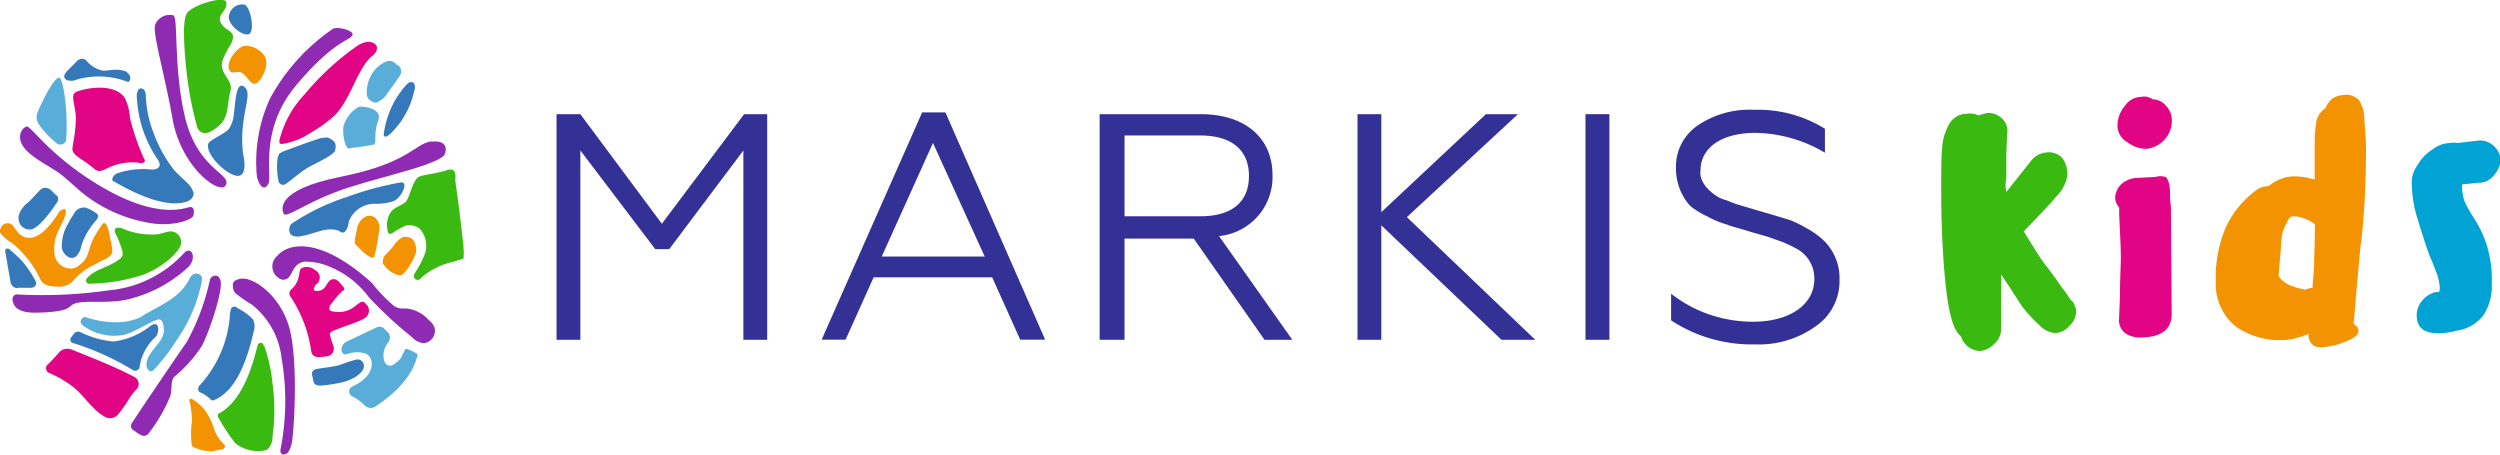 <svg id="Слой_1" data-name="Слой 1" xmlns="http://www.w3.org/2000/svg" viewBox="0 0 200.57 36.48"><defs><style>.cls-1{fill:#343196;}.cls-2{fill:#3ab911;}.cls-3{fill:#e10585;}.cls-4{fill:#f49301;}.cls-5{fill:#00a3d3;}.cls-6{fill:#3579bb;}.cls-7{fill:#8e2bb2;}.cls-8{fill:#59aed9;}</style></defs><title>10</title><polygon class="cls-1" points="44.65 27.26 44.65 9.16 46.56 9.16 53.1 17.95 59.7 9.16 61.55 9.16 61.55 27.26 59.64 27.26 59.64 12.07 53.69 19.99 52.57 19.99 46.56 12.07 46.56 27.26 44.65 27.26"/><path class="cls-1" d="M281.89,172.92h8.26L286,163.81Zm-4.82,6.67,8.06-18.23H287L295,179.59h-2l-2.25-5h-9.51l-2.25,5Z" transform="translate(-211.15 -152.34)"/><path class="cls-1" d="M301.37,169.69h6.08c2.51,0,3.9-1.12,3.9-3.24s-1.45-3.24-3.9-3.24h-6.08Zm-2,9.91V161.5h8.12c3.57,0,5.75,1.92,5.75,4.89a4.75,4.75,0,0,1-4.29,4.89l5.88,8.32H312.6l-5.68-8.12h-5.55v8.12Z" transform="translate(-211.15 -152.34)"/><polygon class="cls-1" points="110.82 9.16 110.82 17.02 119.21 9.16 121.78 9.16 112.87 17.42 123.17 27.26 120.46 27.26 110.82 18.08 110.82 27.26 108.91 27.26 108.91 9.16 110.82 9.16"/><rect class="cls-1" x="127.2" y="9.16" width="1.92" height="18.1"/><path class="cls-1" d="M345.22,178V175.9a10.35,10.35,0,0,0,2.84,1.59,10.78,10.78,0,0,0,3.76.66c2.84,0,4.89-1.32,4.89-3.43a2.7,2.7,0,0,0-1.45-2.44,9.5,9.5,0,0,0-1.12-.53l-1.12-.4-1.39-.4c-.79-.26-1.45-.4-1.92-.59a7.41,7.41,0,0,1-1.59-.66,6.34,6.34,0,0,1-1.39-.86,4.51,4.51,0,0,1-1.12-3,4,4,0,0,1,1.65-3.37,7.4,7.4,0,0,1,4.62-1.32,10.16,10.16,0,0,1,5.68,1.52v1.92A11.24,11.24,0,0,0,352,163c-2.91,0-4.42,1.32-4.42,3-.13.86.59,1.59,1.19,2a2.62,2.62,0,0,0,.86.4l.86.33,1.12.33,1.12.33c.73.2,1.32.4,1.78.53s1,.4,1.58.73a6.28,6.28,0,0,1,1.39,1,4.21,4.21,0,0,1,1.25,3.1,4.4,4.4,0,0,1-2,3.83,7.8,7.8,0,0,1-4.76,1.39,11.81,11.81,0,0,1-6.74-1.92Z" transform="translate(-211.15 -152.34)"/><path class="cls-2" d="M377.25,176.36c.2.2.33.33.33.46a1,1,0,0,1,.13.53,1.51,1.51,0,0,1-.53,1.12,1.59,1.59,0,0,1-1.12.59,1.93,1.93,0,0,1-1.32-.66,10.25,10.25,0,0,1-1.39-1.52c-.4-.59-.92-1.45-1.65-2.51v4.42a1.63,1.63,0,0,1-.53,1.12,1.88,1.88,0,0,1-1.12.59,1.65,1.65,0,0,1-1.58-1.19c-.59-.4-1-1.85-1.25-4.36s-.33-5-.33-7.59c0-1.32,0-2.38.07-3.1a4.38,4.38,0,0,1,.59-2,1.61,1.61,0,0,1,1.39-.79,1.39,1.39,0,0,1,.92.13l.73-.2a1.59,1.59,0,0,1,1.19.46,1.33,1.33,0,0,1,.4,1.19l-.07,1.72v1.85a3,3,0,0,0,0,1.12l2-2.51a1.7,1.7,0,0,1,1.25-.66,1.44,1.44,0,0,1,1.25.46,2.17,2.17,0,0,1,.4,1.39,3,3,0,0,1-.86,1.65c-.59.73-1.52,1.65-2.64,2.84l.33.53.33.53c.26.4.4.66.59.92a9.05,9.05,0,0,0,.66.92l.79,1.06a9.9,9.9,0,0,0,.66.92Z" transform="translate(-211.15 -152.34)"/><path class="cls-3" d="M383.86,160.31a1.15,1.15,0,0,0-.92-.2,1.61,1.61,0,0,0-1.32.73,2.46,2.46,0,0,0-.59,1.52,1.55,1.55,0,0,0,.79,1.39,2.54,2.54,0,0,0,1.59.53,2.37,2.37,0,0,0,1.39-.73,2.2,2.2,0,0,0,.59-1.52,1.59,1.59,0,0,0-.46-1.19,1.38,1.38,0,0,0-1.06-.53Zm1.52,17.24c0,1.12-.73,1.78-2.18,1.85a2.4,2.4,0,0,1-1.45-.26,1.31,1.31,0,0,1-.59-1.25l.07-1.78c0-1.39.07-2.44.07-3.1,0-.86-.07-2-.13-3.43V169a1.37,1.37,0,0,1-.33-.79,1.7,1.7,0,0,1,.46-1.06,2,2,0,0,1,1.19-.53l1.25-.07a2.28,2.28,0,0,0,.59-.07,1.47,1.47,0,0,1,.59.07,1.24,1.24,0,0,1,.26.59,4.06,4.06,0,0,1,.07.86v.33c0,.13.07.4.07.79Z" transform="translate(-211.15 -152.34)"/><path class="cls-4" d="M396.34,179.2l.07-.07h-.07v.07Zm-.2-3.63a1.24,1.24,0,0,1,.53-.13l.13-1.59c0-.86.07-2,.07-3.5a2.47,2.47,0,0,0-.79-.46,2.74,2.74,0,0,0-1.06-.2.9.9,0,0,0-.4.53,3.11,3.11,0,0,0-.4,1l-.26,3.24c.26.53,1,.92,2.18,1.12Zm4.82-10.3a61.87,61.87,0,0,1-.4,6.67c0-.33-.07.59-.26,2.64s-.26,3.3-.33,3.7l.2.2c.07.07.13.07.13.13s.07.13.07.26c0,.33-.33.59-1,.86a5.8,5.8,0,0,1-1.85.46c-.73.07-1.12-.26-1.19-1.06a5.92,5.92,0,0,1-1.59.46,6.25,6.25,0,0,1-4.23-1.06,4.39,4.39,0,0,1-1.59-3.63,10.17,10.17,0,0,1,.79-4.29,7.68,7.68,0,0,1,2.44-3,1.62,1.62,0,0,1,1-.33,3.32,3.32,0,0,1,1.92-.79,5.56,5.56,0,0,1,1.78.26v-3A11.36,11.36,0,0,1,397,162a1.78,1.78,0,0,1,.73-1,1.8,1.8,0,0,1,.59-.79,2.15,2.15,0,0,1,.92-.26,1.38,1.38,0,0,1,1.19.46,2.82,2.82,0,0,1,.4,1.59,24,24,0,0,1,.13,3.3Z" transform="translate(-211.15 -152.34)"/><path class="cls-5" d="M408.23,178.87a5.42,5.42,0,0,1-1.19.2c-1.39.07-2-.4-2-1.45a1.79,1.79,0,0,1,.4-1.12,2.09,2.09,0,0,1,1.12-.73h.26a.72.72,0,0,0,.07-.33,4.58,4.58,0,0,0-.2-1.06c-.2-.46-.33-.92-.59-1.45-.46-1.25-.79-2.38-1.06-3.24a10,10,0,0,1-.4-2.71,2.33,2.33,0,0,1,.46-1.39,3.57,3.57,0,0,1,1.19-1.25,2.45,2.45,0,0,1,1.45-.53,1.8,1.8,0,0,1,.59,0l1.72-.2a1.59,1.59,0,0,1,1.19.46,1.63,1.63,0,0,1,.53,1.06v.07a2,2,0,0,1-.53,1.19A1.5,1.5,0,0,1,410,167c-.73.07-1.19.13-1.32.13v.13a3.57,3.57,0,0,0,.2,1.25,11.9,11.9,0,0,0,.66,1.19,9.3,9.3,0,0,1,1.12,2.31,9.57,9.57,0,0,1,.4,3.1,4.31,4.31,0,0,1-.66,2.51,3.28,3.28,0,0,1-2.18,1.25Z" transform="translate(-211.15 -152.34)"/><path class="cls-4" d="M228,188.58l1-.2c.2-.07.26-.26.13-.4a2.9,2.9,0,0,1-.79-1.19,5.1,5.1,0,0,0-.79-1.59,4.22,4.22,0,0,0-1-.86.15.15,0,0,0-.2.2,6.52,6.52,0,0,1,.2,1.59,7.08,7.08,0,0,0,0,2,2.84,2.84,0,0,0,1.45.4Z" transform="translate(-211.15 -152.34)"/><path class="cls-2" d="M228.72,185.47a.29.29,0,0,0-.07.33,14.55,14.55,0,0,0,1.39,2.11,2.93,2.93,0,0,0,2.51.53,1.31,1.31,0,0,0,.46-1.06,15.57,15.57,0,0,0,0-4.29,12.52,12.52,0,0,0-.66-3c-.07,0-.07-.07-.07-.13a.26.26,0,0,0-.46.07c-.53,2.18-1.39,4.56-3.1,5.48Z" transform="translate(-211.15 -152.34)"/><path class="cls-6" d="M231.56,178.67a1.15,1.15,0,0,0-.13-.73,4.48,4.48,0,0,0-1.19-.86c-.26-.26-.59-.13-.59.2a1.64,1.64,0,0,0-.07.53,9.29,9.29,0,0,1-2.44,5.48c-.13.13-.13.46.07.53a2.51,2.51,0,0,1,.86.59.29.29,0,0,0,.33,0c1.85-.86,2.64-3.43,3.17-5.75Z" transform="translate(-211.15 -152.34)"/><path class="cls-7" d="M233.67,188.31c-.13.59.33.59.59.33a2.34,2.34,0,0,0,.26-.59c.2-.59.59-6.54-.13-9.31s-3.1-4.36-4.09-4c-.26.07-.53.2-.46.59a.75.75,0,0,0,.2.53,9.43,9.43,0,0,0,1.32.92,6.38,6.38,0,0,1,2.38,4.29,20.13,20.13,0,0,1-.07,7.26Z" transform="translate(-211.15 -152.34)"/><path class="cls-7" d="M245.76,163.68c-1.39.2-1.72,1.72-7.26,2.84-5.35,1.06-4.76,2.71-4.56,3s1.85-.92,4.16-1.78c2.77-1.06,7.73-2,8.65-2.91.13-.07.59-1.32-1-1.12Z" transform="translate(-211.15 -152.34)"/><path class="cls-4" d="M244.51,172.66a1.41,1.41,0,0,0-.2-1.06.82.82,0,0,0-.92-.2,2.1,2.1,0,0,0-.66.66,7.22,7.22,0,0,1-.66.73.8.8,0,0,0-.2.66c0,.07.07.13.13.2a2,2,0,0,0,1.25.79c.4,0,1.19-1.45,1.25-1.78Z" transform="translate(-211.15 -152.34)"/><path class="cls-4" d="M241.2,172.86a20.45,20.45,0,0,0,.4-2.25,1.22,1.22,0,0,0-.33-.79.8.8,0,0,0-.86-.07,1.49,1.49,0,0,0-.59.79l-.2,1v.33c.07.13,1.45,1.59,1.59,1Z" transform="translate(-211.15 -152.34)"/><path class="cls-6" d="M242.85,168.43a4.21,4.21,0,0,1-1.59.26,2.2,2.2,0,0,0-2.11,1.39c-.07.4-.2.92-.53.92a.5.5,0,0,1-.26-.13c-1-.4-2,.26-3,.4a1.12,1.12,0,0,1-.66,0c-.4-.07-.46-.73-.13-1a17.84,17.84,0,0,1,4.36-2.11,24.89,24.89,0,0,1,4.42-1.19c.59,0,0,1.19-.53,1.45Z" transform="translate(-211.15 -152.34)"/><path class="cls-2" d="M248.34,172.13c-.2-1.78-.4-3.5-.66-5.28,0-.33.13-1.12-.66-.86-1.06.33-1.78.33-2.25.53s-.73,1.52-1,1.92-1,.46-1.32,1a1.9,1.9,0,0,0-.2,1.39.24.24,0,0,0,.07.2c.07.13.2.07.33,0a5.46,5.46,0,0,1,1.06-.59,1.33,1.33,0,0,1,1.12.26,2.06,2.06,0,0,1,.46,1.85,7.12,7.12,0,0,1-.79,1.59c-.07.13-.2.26-.13.46a.36.36,0,0,0,.33.2.66.66,0,0,0,.33-.26,6,6,0,0,1,2.44-1.19c.26-.07.66-.2.86-.26a4.13,4.13,0,0,0,0-.92Z" transform="translate(-211.15 -152.34)"/><path class="cls-3" d="M220.66,185.54a.83.83,0,0,1-1.06.26,4,4,0,0,1-1-.79c-.53-.53-.92-1.06-1.45-1.52a8.51,8.51,0,0,0-2.11-1.25.43.43,0,0,1-.13-.59,14.48,14.48,0,0,0,1-1.06.92.92,0,0,1,1-.2c1.65.66,3.5,1.39,5,2.18a.63.63,0,0,1,.2,1,4.24,4.24,0,0,0-.66.86,11.66,11.66,0,0,1-.79,1.12Z" transform="translate(-211.15 -152.34)"/><path class="cls-6" d="M217,179.86a21.16,21.16,0,0,1,4.82,2.18.36.36,0,0,0,.53-.26,4,4,0,0,1,1.32-2.44c.26-.33.33-1.45-.53-.79a5.93,5.93,0,0,1-2.91,1.19,7.57,7.57,0,0,1-2.58-.73.43.43,0,0,0-.59.13l-.2.26a.29.29,0,0,0,.13.46Z" transform="translate(-211.15 -152.34)"/><path class="cls-8" d="M222.58,177.68c1.45-.86,2.84-1.39,3.63-2.71.13-.2.2-.46.4-.59a.5.5,0,0,1,.66.07c.13.13.07.33.07.46a12.28,12.28,0,0,1-2,4.69A15.39,15.39,0,0,1,223.5,182c-.2.26-.53.07-.59-.26-.13-1.06,1.25-1.78,1.39-2.77,0-.26,0-1.06-.46-1s-2,1.12-2.84,1.25a4.18,4.18,0,0,1-2.84-.53c-.2-.13-.4-.2-.53-.46a.39.39,0,0,1,.33-.46s2.71,1,4.62-.07Z" transform="translate(-211.15 -152.34)"/><path class="cls-7" d="M222.38,187.19a.48.48,0,0,0,.73-.13,12.42,12.42,0,0,0,1.72-3c.13-.53,0-1.19.33-1.52a10.71,10.71,0,0,0,2.18-2.44c.66-1.25,1.65-4.36,1.52-5.15s-.79-.46-.86-.2a18.4,18.4,0,0,1-1.85,5c-1.19,1.72-3.7,5.42-4.42,6.54a.4.4,0,0,0,.07.53c.13.07.46.33.59.4Z" transform="translate(-211.15 -152.34)"/><path class="cls-4" d="M231.36,159c-.33-.26-.53-.73-.92-.86s-.73.26-.92-.26.4-1.45,1-1.78,2,.33,2,1.25-.79,2-1.12,1.65Z" transform="translate(-211.15 -152.34)"/><path class="cls-6" d="M230.64,164.6c-.33-3,.86-4.69.13-5.28s-.73,1.45-.86,2.11a2.33,2.33,0,0,1-.4,1.25c-.4.46-1.52.86-1.65,1.19-.26.86,1.52,2.58,2.38,2.58s.4-1.85.4-1.85Z" transform="translate(-211.15 -152.34)"/><path class="cls-7" d="M225,161.89c-.73-4-1.65-7-1.39-7.59a1.25,1.25,0,0,1,1.45-.73c.4.2,0,4.16.92,8.12,1,4.23,3.7,4.56,3.3,5.48s-3.57-1.32-4.29-5.28Z" transform="translate(-211.15 -152.34)"/><path class="cls-2" d="M227,162.62a.68.68,0,0,0,.92.33,3.18,3.18,0,0,0,1.06-.79c.53-.73.4-1.58.66-2.51s-1.06-1.45-.59-2.58.79-1.25.79-1.78-.73-.53-1-1.19.59-.86.46-1.59c-.13-.53-2.71.2-3.17.92s-.07,4.29.07,5.35a28.26,28.26,0,0,0,.79,3.83Z" transform="translate(-211.15 -152.34)"/><path class="cls-6" d="M229.51,153.71a1.07,1.07,0,0,1,1.25-1c.53.2.86,2.25.33,2.38s-1.59-.73-1.59-1.39Z" transform="translate(-211.15 -152.34)"/><path class="cls-8" d="M214.19,161.3a1,1,0,0,0,.07,1,6.83,6.83,0,0,0,1.52,1.59.48.48,0,0,0,.66-.26c.2-1.78-.13-4.56-.46-5s-1.45,1.85-1.78,2.64Z" transform="translate(-211.15 -152.34)"/><path class="cls-6" d="M218.09,157.21a.52.52,0,0,0-.73,0l-.86.86c-.07.13-.2.2-.2.4a.37.37,0,0,0,.4.33.93.93,0,0,0,.59-.07,6.41,6.41,0,0,1,4.16.2c.33-.33.07-.66-.2-.86a2.1,2.1,0,0,0-.92-.13c-.26,0-.59.07-.92.07a2.32,2.32,0,0,1-1.32-.79Z" transform="translate(-211.15 -152.34)"/><path class="cls-3" d="M217.23,161.89c0,1.19-.33,2.31-.26,2.51s.13.26.26.4c.53.4,1,.66,1.52,1.12.07.07.13.07.26.13s.4-.07.59-.13a4.55,4.55,0,0,1,2.64-.53c.2.07.46.07.53-.13a.24.24,0,0,0-.07-.2,18.76,18.76,0,0,1-1.12-3.24,4.31,4.31,0,0,0-.4-1.59c-.86-1.39-3.63-.73-4-.46s0,.92.07,2.11Z" transform="translate(-211.15 -152.34)"/><path class="cls-7" d="M213,164.07c.59.92,2.38,1.72,3.1,2.31s1.12,1,1.85,1.59a11.76,11.76,0,0,0,5.55,2.31c1.72.2,3.1-.33,3.17-.66s.07-.73-.33-.66-2.64,1.06-7.4-1.85c-3.9-2.38-5.35-4.76-5.68-4.62s-.79.73-.26,1.59Z" transform="translate(-211.15 -152.34)"/><path class="cls-6" d="M220.27,166.91c-.2-.07-.13-.46.26-.66a6.59,6.59,0,0,1,2.58-.33c.33.07.79,0,.86-.33a.94.94,0,0,0-.13-.4,9.67,9.67,0,0,1-1.72-5.28c.07-.2.07-.4.26-.46s.33.07.4.2a1.12,1.12,0,0,1,.07.46,9.25,9.25,0,0,0,.66,3,10.83,10.83,0,0,0,1.58,2.84c.4.46.92.86,1.32,1.32a2,2,0,0,1,.26.53c.07.33-.26.66-.59.73-1.85.59-4.82-1.06-5.81-1.65Z" transform="translate(-211.15 -152.34)"/><path class="cls-6" d="M215.12,167.51a.6.6,0,0,0-.66,0c-.26.2-.92,1-1.12,1.12-1.32,1.12-.53,2.25.33,2.11.66-.13,1.78-1.72,2.11-2.25a.41.41,0,0,0-.07-.46c-.2-.13-.4-.4-.59-.53Z" transform="translate(-211.15 -152.34)"/><path class="cls-6" d="M216.57,170.35a3.5,3.5,0,0,0-.46,1.85,1.05,1.05,0,0,0,.59.79.54.54,0,0,0,.66-.2,1.7,1.7,0,0,0,.33-.79,5.76,5.76,0,0,1,1.19-2c.07-.13.2-.26.13-.4s-.13-.13-.2-.2a3,3,0,0,0-.79-.4.91.91,0,0,0-.79.26,9.93,9.93,0,0,0-.66,1.12Z" transform="translate(-211.15 -152.34)"/><path class="cls-4" d="M212,171.74a8.31,8.31,0,0,1,2.38,3c.2.46.73.59,1.32.59a1.53,1.53,0,0,0,1.32-.46,4.85,4.85,0,0,1,1.25-1.06c.4-.2.73-.4,1.12-.59a1.49,1.49,0,0,0,.73-.53c.13-.2-.07-.92-.2-1.58s-.33-1.12-.59-.73c-1.25,1.72-.86,2.18-1.45,2.91-.33.33-.73.66-1.12.59a1.33,1.33,0,0,1-1.19-.92,3.5,3.5,0,0,1,.07-1.65c.2-.53.66-1.32.79-1.85v-.26c-.13-.2-.4,0-.53.13a7,7,0,0,1-1.06,1.39,2.61,2.61,0,0,1-1,.66,1.18,1.18,0,0,1-1.19-.33,3.66,3.66,0,0,1-.4-.53.58.58,0,0,0-1.06.2.06.06,0,0,0-.07.07c0,.4.66.79.86,1Z" transform="translate(-211.15 -152.34)"/><path class="cls-6" d="M212.61,175.43h1c.33,0,.53-.26.4-.53a9.11,9.11,0,0,0-1.12-1.65,11.82,11.82,0,0,0-1-.92.2.2,0,0,0-.33.13L212,175a.58.58,0,0,0,.59.46Z" transform="translate(-211.15 -152.34)"/><path class="cls-2" d="M218.35,175.1a.26.26,0,0,1-.2-.46c.66-.73,1.58-.79,2.51-1.45a.68.68,0,0,0,.33-.4,1.12,1.12,0,0,0-.07-.46,7.88,7.88,0,0,0-.53-1.32c-.13-.26.07-.46.33-.4a.94.94,0,0,1,.4.13,6.14,6.14,0,0,0,2.64.4c.46-.07,1-.33,1.32-.2a.85.85,0,0,1,.59.92c0,.46-1.06,1.72-3,2.51a14.42,14.42,0,0,1-4.36.73Z" transform="translate(-211.15 -152.34)"/><path class="cls-7" d="M214.39,177.42c2.91-.13,2-.59,3-.79s2.84.13,4.49-.4a10.65,10.65,0,0,0,4.42-2.51c.66-.73.2-1.78-.46-1a9.28,9.28,0,0,1-5.94,2.91,37.31,37.31,0,0,1-7.4.33c-.26,0-.4.26-.33.53s.2,1.06,2.25.92Z" transform="translate(-211.15 -152.34)"/><path class="cls-8" d="M238.56,180.32a.36.36,0,0,0,.33.46,2.69,2.69,0,0,1,.46-.13,2.17,2.17,0,0,1,.92,0,.78.78,0,0,1,.66.59c.13.4.07,1.39-1.52,2.11a.44.44,0,0,0,0,.79,3.85,3.85,0,0,1,1,.73.7.7,0,0,0,.79.13c.92-.59,2.84-2,3.37-3.9a.4.4,0,0,0,.07-.26.21.21,0,0,0-.2-.2,2,2,0,0,0-.53-.26c-.07-.07-.13-.07-.26,0a.23.23,0,0,0-.07.13c-.26.53-.26.66-.66.92-.46.46-.92.26-1-.4a1.69,1.69,0,0,1,.4-1.25.63.63,0,0,0-.13-.86l-.2-.2a.53.53,0,0,0-.59-.13l-2.51,1.19a.84.84,0,0,0-.33.46Z" transform="translate(-211.15 -152.34)"/><path class="cls-3" d="M234.47,176.16a10.53,10.53,0,0,1,1.65,4.36.51.51,0,0,0,.53.46,3.49,3.49,0,0,0,.79-.07.6.6,0,0,0,.46-.79c-.07-.26-.2-.53-.26-.86,0-.07-.07-.13,0-.2l.13-.13c.86-.4,1.78-.59,2.64-1.06a.72.72,0,0,0,.13-1.12.06.06,0,0,1-.07-.07.34.34,0,0,0-.26-.13c-.13,0-.26.13-.46.26a2.07,2.07,0,0,1-1.78.53c-.2,0-.4-.07-.4-.26a.57.57,0,0,1,.2-.4,5.74,5.74,0,0,1,.86-1c.07,0,.13-.07.13-.2a.23.23,0,0,0-.07-.13c-.2-.2-.46-.73-.92-.59s-.4.92-1.19.92c-.13,0-.2,0-.26-.13a1.12,1.12,0,0,1,.13-.33c.13-.13.26-.13.33-.46a.62.62,0,0,0-.33-.73,1,1,0,0,0-1.06-.2c-.4.2,0,.92-.86,1.72a.42.42,0,0,0-.07.59Z" transform="translate(-211.15 -152.34)"/><path class="cls-6" d="M240.35,181.71a.52.52,0,0,0-.59-.53,11.39,11.39,0,0,0-1.39.46c-.86.2-1.39.2-1.92.33a.38.38,0,0,0-.26.46l.13.59c.07.2.33.26.53.26a12.26,12.26,0,0,0,1.72-.26c.92-.2,1.78-.79,1.78-1.32Z" transform="translate(-211.15 -152.34)"/><path class="cls-7" d="M246,178.6a1.44,1.44,0,0,0-.46-.59,2.77,2.77,0,0,0-1.78-.92h-.4a1.25,1.25,0,0,1-.59-.2,11.81,11.81,0,0,1-1.78-1.85c-4.09-3.7-6.67-3.24-7.59-2.18a1.11,1.11,0,0,0,.4,1.92c.92.07.59-1.25,1.78-1.45a5.15,5.15,0,0,1,1.45.2,7.41,7.41,0,0,1,3.7,2.64,32.26,32.26,0,0,0,3.5,3.24,1.39,1.39,0,0,0,.92.46,1,1,0,0,0,.86-1.25Z" transform="translate(-211.15 -152.34)"/><path class="cls-8" d="M243.19,158.46a.6.6,0,0,0,0-.79c-.07-.07-.13-.13-.2-.13a.92.92,0,0,0-.66-.33,2.4,2.4,0,0,0-1.25.92c-.53.73-.66,1.92-.33,2.18s.53.33.73.2a1.76,1.76,0,0,0,.73-.66c.2-.26.66-.92,1-1.39Z" transform="translate(-211.15 -152.34)"/><path class="cls-8" d="M239.95,160.9a2.63,2.63,0,0,0-1.25,1.59,3.39,3.39,0,0,0,.2,1.52c.07.07.07.13.13.2a.2.2,0,0,0,.26,0,16.61,16.61,0,0,0,1.78-.26c.07,0,.13,0,.13-.07s.07-.2.07-.26a4.28,4.28,0,0,1,.13-1.32c.07-.26.2-.46.13-.73-.13-.53-1.19-.73-1.58-.66Z" transform="translate(-211.15 -152.34)"/><path class="cls-6" d="M238,164.54c.2-.66,0-.86-.33-1.06s-.46-.07-.73-.07c-.53.13-2.64.92-3.17,1.12-.07.07-.13.07-.2.13s-.07.2-.13.26a5.35,5.35,0,0,0,.07,2,.37.37,0,0,0,.53.2c.4-.26,1.06-.86,1.78-1.32,1-.53,2-1,2.18-1.32Z" transform="translate(-211.15 -152.34)"/><path class="cls-7" d="M239.42,155.16c-.2.46-1.45.4-4.49,4s-1.92,7.33-2.25,7.93-.73.2-.92-.59a12.2,12.2,0,0,1,1.06-6.27,16,16,0,0,1,5.09-5.61c.53-.13,1.65.2,1.52.53Z" transform="translate(-211.15 -152.34)"/><path class="cls-3" d="M241.4,156.22c0-.4-.46-.53-.73-.53a2,2,0,0,0-.86.33,21.32,21.32,0,0,0-4.23,3.9,8.15,8.15,0,0,0-2,3.63c0,.07-.07.26.07.33h.2a5.58,5.58,0,0,0,2.18-.86,10.93,10.93,0,0,0,2-1.45c1.25-1.32,1.65-3.3,2.77-4.56.13-.13.59-.4.59-.79Z" transform="translate(-211.15 -152.34)"/><path class="cls-6" d="M244.44,159.39c0-.53-.26-.46-.4-.46a1.16,1.16,0,0,0-.33.26,7.79,7.79,0,0,0-.86,1.19,7.51,7.51,0,0,0-.92,2.77c.13.53.92-.46,1.39-1.06a7.18,7.18,0,0,0,1.12-2.71Z" transform="translate(-211.15 -152.34)"/></svg>